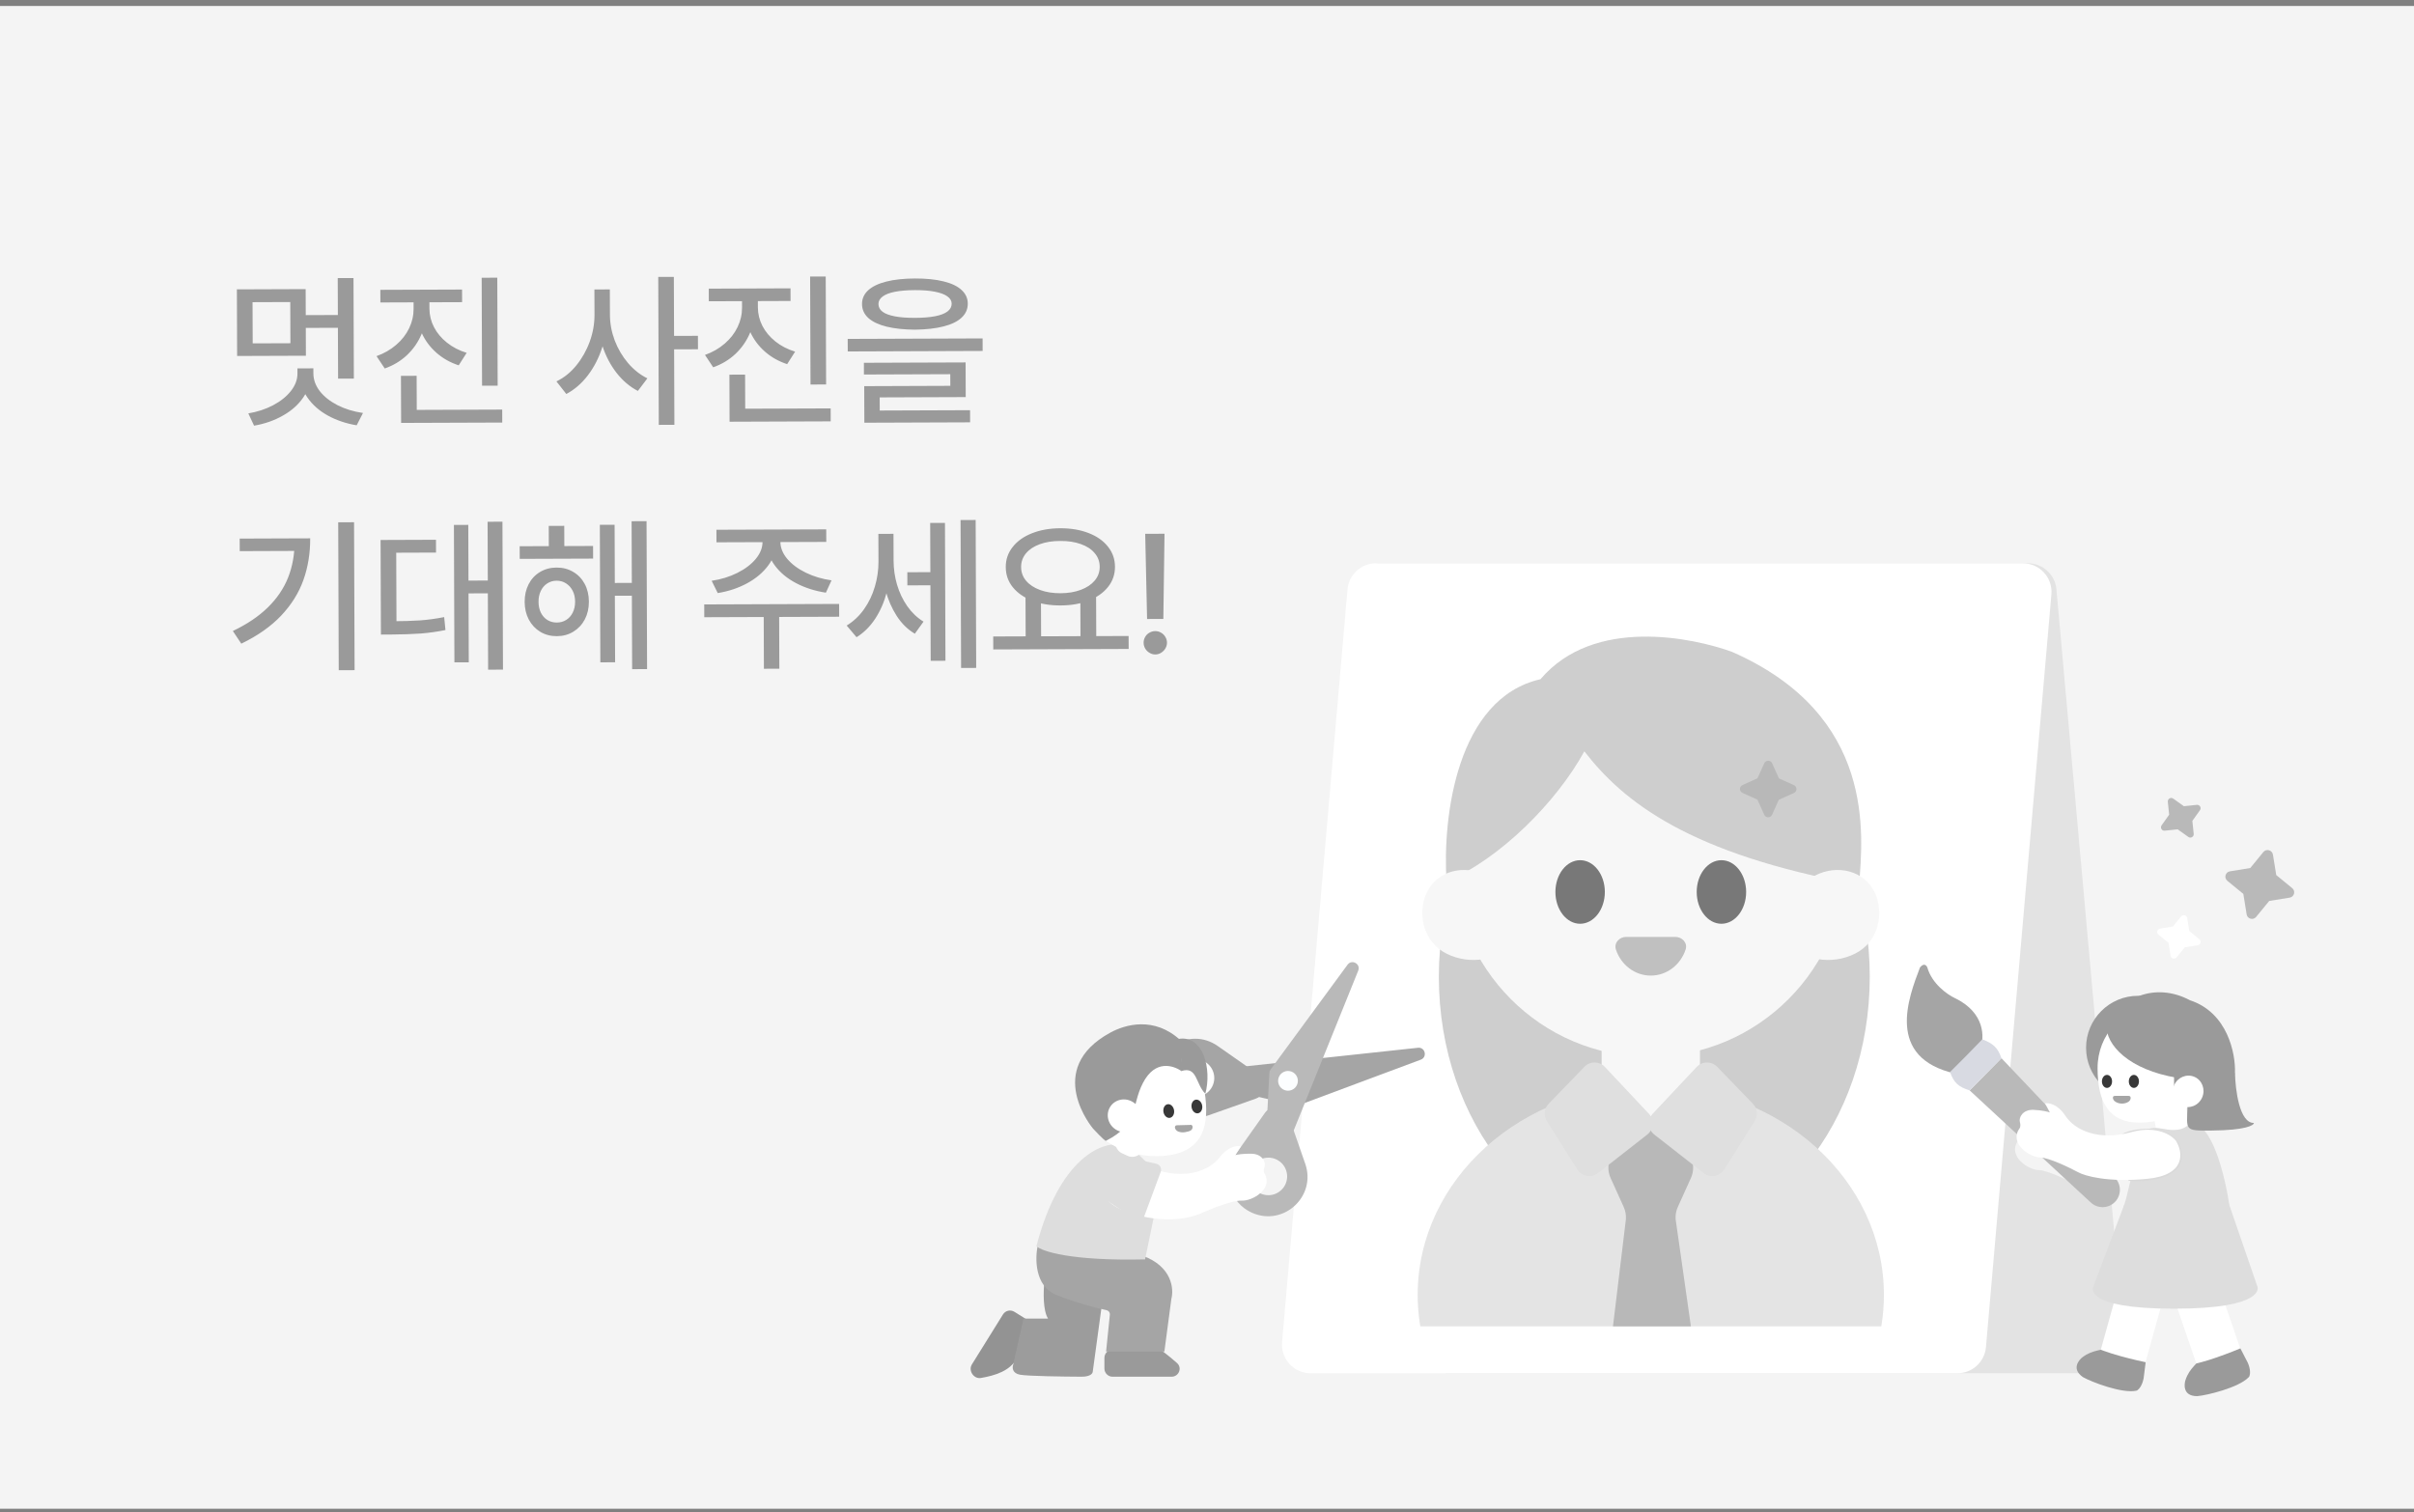 <svg width="257" height="161" viewBox="0 0 257 161" fill="none" xmlns="http://www.w3.org/2000/svg">
<rect x="0" y="0" width="257" height="161" fill="#808080" stroke="none"/>
<rect width="257" height="160" transform="translate(0 0.637)" fill="#F4F4F4"/>
<path d="M37.673 40.309L35.994 40.315L35.956 29.61L37.634 29.604L37.673 40.309ZM36.405 34.899L32.187 34.914L32.182 33.552L36.401 33.537L36.405 34.899ZM32.567 37.875L25.245 37.901L25.22 30.809L32.541 30.782L32.567 37.875ZM26.902 36.559L30.918 36.545L30.902 32.159L26.886 32.174L26.902 36.559ZM33.083 39.763C33.087 40.677 32.826 41.522 32.301 42.297C31.777 43.072 31.055 43.719 30.137 44.238C29.225 44.763 28.195 45.124 27.048 45.322L26.436 44.014C27.409 43.853 28.289 43.562 29.079 43.144C29.874 42.725 30.505 42.218 30.972 41.625C31.438 41.031 31.671 40.412 31.668 39.768L31.666 39.223L33.081 39.218L33.083 39.763ZM33.364 39.762C33.367 40.43 33.595 41.059 34.048 41.649C34.507 42.233 35.139 42.732 35.943 43.145C36.747 43.552 37.648 43.827 38.644 43.97L37.972 45.282C36.835 45.093 35.808 44.745 34.892 44.239C33.982 43.732 33.262 43.096 32.732 42.33C32.202 41.565 31.935 40.71 31.932 39.767L31.93 39.222L33.362 39.217L33.364 39.762ZM45.42 32.871C45.424 33.826 45.242 34.729 44.876 35.58C44.516 36.431 44 37.174 43.329 37.809C42.657 38.439 41.868 38.913 40.961 39.233L40.086 37.918C40.882 37.634 41.581 37.233 42.182 36.715C42.784 36.197 43.242 35.61 43.556 34.952C43.876 34.289 44.034 33.597 44.032 32.876L44.026 31.321L45.415 31.316L45.42 32.871ZM45.719 32.87C45.722 33.55 45.882 34.203 46.201 34.828C46.525 35.454 46.987 36.006 47.587 36.484C48.186 36.963 48.885 37.324 49.682 37.567L48.835 38.897C47.931 38.601 47.142 38.156 46.466 37.561C45.79 36.966 45.269 36.267 44.902 35.466C44.536 34.659 44.351 33.795 44.348 32.875L44.342 31.32L45.714 31.314L45.719 32.87ZM49.197 32.172L40.496 32.204L40.491 30.859L49.192 30.827L49.197 32.172ZM52.982 41.062L51.321 41.068L51.279 29.572L52.941 29.566L52.982 41.062ZM53.471 44.989L42.705 45.028L42.7 43.648L53.466 43.609L53.471 44.989ZM44.372 44.283L42.702 44.289L42.686 40.018L44.356 40.012L44.372 44.283ZM64.645 33.513C64.649 34.715 64.472 35.875 64.112 36.996C63.753 38.11 63.244 39.1 62.585 39.963C61.926 40.827 61.161 41.489 60.29 41.949L59.239 40.608C60.04 40.224 60.744 39.66 61.351 38.913C61.963 38.161 62.441 37.315 62.783 36.377C63.125 35.432 63.295 34.479 63.291 33.518L63.282 30.82L64.635 30.815L64.645 33.513ZM64.935 33.512C64.938 34.438 65.109 35.352 65.446 36.253C65.789 37.148 66.263 37.952 66.87 38.665C67.476 39.371 68.16 39.911 68.923 40.283L67.909 41.623C67.057 41.181 66.305 40.545 65.652 39.715C65.004 38.885 64.503 37.935 64.147 36.864C63.792 35.793 63.612 34.677 63.608 33.517L63.598 30.819L64.925 30.814L64.935 33.512ZM71.798 45.23L70.136 45.236L70.079 29.486L71.74 29.48L71.798 45.23ZM74.308 37.187L71.391 37.198L71.385 35.765L74.303 35.755L74.308 37.187ZM80.388 32.744C80.391 33.7 80.21 34.602 79.844 35.453C79.484 36.304 78.968 37.047 78.296 37.683C77.625 38.312 76.835 38.787 75.928 39.106L75.054 37.791C75.849 37.507 76.548 37.106 77.15 36.588C77.751 36.07 78.209 35.483 78.523 34.825C78.843 34.162 79.002 33.47 78.999 32.749L78.994 31.194L80.382 31.189L80.388 32.744ZM80.687 32.743C80.689 33.423 80.85 34.076 81.168 34.702C81.493 35.327 81.955 35.879 82.554 36.358C83.154 36.836 83.852 37.197 84.65 37.44L83.802 38.77C82.899 38.475 82.109 38.029 81.433 37.434C80.757 36.839 80.236 36.141 79.87 35.339C79.504 34.532 79.319 33.668 79.316 32.748L79.31 31.193L80.681 31.188L80.687 32.743ZM84.165 32.045L75.463 32.077L75.459 30.732L84.16 30.7L84.165 32.045ZM87.95 40.935L86.289 40.941L86.247 29.445L87.908 29.439L87.95 40.935ZM88.439 44.862L77.672 44.901L77.667 43.521L88.434 43.482L88.439 44.862ZM79.339 44.157L77.669 44.163L77.654 39.891L79.324 39.885L79.339 44.157ZM97.406 29.65C98.589 29.646 99.6 29.748 100.439 29.956C101.278 30.158 101.917 30.46 102.358 30.863C102.805 31.266 103.03 31.754 103.032 32.328C103.034 32.914 102.813 33.413 102.369 33.825C101.931 34.231 101.294 34.541 100.456 34.755C99.619 34.969 98.609 35.084 97.425 35.1C96.242 35.092 95.228 34.985 94.383 34.777C93.545 34.569 92.899 34.264 92.446 33.861C92 33.452 91.775 32.955 91.773 32.369C91.771 31.795 91.992 31.305 92.436 30.899C92.885 30.493 93.529 30.186 94.366 29.978C95.209 29.764 96.222 29.655 97.406 29.65ZM97.41 30.89C96.578 30.893 95.869 30.951 95.284 31.064C94.704 31.178 94.265 31.346 93.967 31.57C93.669 31.794 93.521 32.058 93.522 32.363C93.523 32.697 93.671 32.975 93.965 33.196C94.258 33.412 94.695 33.574 95.276 33.684C95.856 33.793 96.571 33.846 97.421 33.843C98.27 33.84 98.985 33.782 99.565 33.668C100.145 33.555 100.58 33.386 100.873 33.162C101.171 32.933 101.319 32.657 101.318 32.334C101.317 32.03 101.163 31.77 100.858 31.554C100.558 31.338 100.115 31.173 99.529 31.058C98.948 30.943 98.242 30.887 97.41 30.89ZM104.614 37.367L90.253 37.42L90.248 36.084L104.61 36.032L104.614 37.367ZM102.813 42.278L93.655 42.312L93.661 44.061L92.018 44.067L92.007 41.114L101.174 41.08L101.169 39.841L91.976 39.874L91.972 38.626L102.8 38.587L102.813 42.278ZM103.28 44.966L92.021 45.007L92.016 43.715L103.275 43.674L103.28 44.966ZM37.751 71.353L36.063 71.359L36.006 55.61L37.693 55.603L37.751 71.353ZM33.024 57.317C33.03 58.922 32.786 60.408 32.293 61.776C31.806 63.137 31.019 64.393 29.933 65.546C28.848 66.692 27.433 67.688 25.69 68.532L24.789 67.182C26.304 66.461 27.546 65.625 28.515 64.672C29.49 63.719 30.21 62.656 30.675 61.483C31.139 60.309 31.369 59.013 31.364 57.595L31.363 57.323L33.024 57.317ZM32.088 58.656L25.523 58.68L25.518 57.344L32.083 57.32L32.088 58.656ZM53.549 71.296L51.967 71.302L51.91 55.552L53.492 55.546L53.549 71.296ZM52.342 63.171L49.397 63.181L49.392 61.819L52.337 61.808L52.342 63.171ZM49.907 70.518L48.378 70.524L48.325 55.89L49.854 55.885L49.907 70.518ZM41.595 66.145C42.831 66.141 43.871 66.111 44.715 66.055C45.558 65.993 46.416 65.876 47.288 65.703L47.425 67.082C46.535 67.261 45.657 67.384 44.79 67.452C43.929 67.514 42.865 67.55 41.6 67.56L40.554 67.564L40.549 66.149L41.595 66.145ZM46.42 58.833L42.183 58.848L42.212 66.811L40.551 66.817L40.517 57.492L46.415 57.47L46.42 58.833ZM63.144 59.475L55.33 59.503L55.325 58.159L63.139 58.13L63.144 59.475ZM59.253 60.43C59.916 60.427 60.505 60.58 61.022 60.889C61.544 61.192 61.953 61.618 62.248 62.168C62.543 62.718 62.692 63.347 62.694 64.056C62.697 64.759 62.553 65.389 62.262 65.947C61.971 66.499 61.565 66.934 61.045 67.252C60.53 67.571 59.942 67.731 59.28 67.733C58.624 67.736 58.034 67.58 57.512 67.265C56.995 66.951 56.589 66.516 56.294 65.96C56.005 65.404 55.859 64.778 55.856 64.081C55.854 63.383 55.995 62.756 56.28 62.198C56.571 61.641 56.974 61.208 57.489 60.902C58.009 60.589 58.597 60.432 59.253 60.43ZM59.258 61.827C58.889 61.828 58.556 61.926 58.258 62.121C57.965 62.309 57.738 62.574 57.575 62.914C57.412 63.249 57.331 63.636 57.333 64.075C57.335 64.509 57.418 64.895 57.583 65.235C57.755 65.574 57.987 65.834 58.281 66.014C58.574 66.195 58.906 66.284 59.275 66.283C59.65 66.282 59.983 66.19 60.276 66.007C60.574 65.824 60.807 65.563 60.976 65.222C61.145 64.882 61.228 64.495 61.227 64.061C61.225 63.622 61.139 63.235 60.968 62.902C60.796 62.563 60.561 62.3 60.261 62.114C59.968 61.921 59.633 61.826 59.258 61.827ZM68.89 71.24L67.299 71.246L67.242 55.496L68.833 55.491L68.89 71.24ZM67.799 63.422L64.916 63.433L64.911 62.07L67.794 62.06L67.799 63.422ZM65.486 70.514L63.913 70.52L63.86 55.878L65.433 55.872L65.486 70.514ZM60.083 58.976L58.431 58.982L58.42 55.994L60.072 55.988L60.083 58.976ZM82.64 57.673C82.644 58.581 82.365 59.417 81.806 60.181C81.246 60.945 80.495 61.583 79.554 62.096C78.612 62.609 77.565 62.959 76.411 63.145L75.765 61.837C76.749 61.693 77.656 61.415 78.486 61.002C79.317 60.588 79.974 60.091 80.459 59.509C80.943 58.927 81.184 58.317 81.181 57.678L81.179 57.072L82.638 57.066L82.64 57.673ZM83.08 57.671C83.082 58.31 83.325 58.919 83.807 59.497C84.296 60.075 84.957 60.568 85.79 60.975C86.629 61.382 87.542 61.654 88.526 61.791L87.925 63.103C86.764 62.926 85.705 62.587 84.748 62.086C83.797 61.586 83.039 60.953 82.474 60.187C81.914 59.422 81.633 58.585 81.63 57.677L81.627 57.07L83.078 57.065L83.08 57.671ZM82.971 71.198L81.327 71.204L81.306 65.254L82.949 65.248L82.971 71.198ZM89.34 65.664L74.979 65.716L74.974 64.354L89.335 64.302L89.34 65.664ZM87.967 57.698L76.277 57.74L76.272 56.404L87.962 56.362L87.967 57.698ZM99.555 62.314L96.601 62.325L96.596 60.927L99.549 60.916L99.555 62.314ZM94.826 59.773C94.83 60.904 94.69 61.997 94.407 63.053C94.129 64.109 93.717 65.054 93.169 65.888C92.621 66.716 91.961 67.369 91.19 67.846L90.139 66.602C90.858 66.166 91.475 65.586 91.987 64.864C92.501 64.135 92.884 63.334 93.139 62.46C93.4 61.586 93.528 60.692 93.525 59.778L93.514 56.843L94.815 56.838L94.826 59.773ZM95.133 59.702C95.136 60.575 95.259 61.427 95.502 62.258C95.746 63.083 96.106 63.841 96.583 64.531C97.066 65.22 97.645 65.772 98.32 66.186L97.394 67.472C96.63 67.018 95.986 66.384 95.462 65.572C94.937 64.753 94.541 63.844 94.274 62.843C94.013 61.842 93.88 60.796 93.876 59.706L93.866 56.841L95.123 56.837L95.133 59.702ZM103.928 71.113L102.32 71.119L102.263 55.369L103.871 55.364L103.928 71.113ZM100.656 70.352L99.083 70.358L99.029 55.68L100.603 55.674L100.656 70.352ZM110.839 68.047L109.195 68.053L109.178 63.439L110.822 63.433L110.839 68.047ZM116.71 68.026L115.031 68.032L115.014 63.418L116.693 63.412L116.71 68.026ZM120.159 69.095L105.745 69.147L105.74 67.767L120.154 67.715L120.159 69.095ZM112.879 56.245C114.004 56.241 115.006 56.41 115.887 56.752C116.767 57.089 117.454 57.57 117.949 58.195C118.449 58.815 118.7 59.529 118.703 60.337C118.706 61.151 118.46 61.87 117.964 62.493C117.474 63.11 116.79 63.593 115.913 63.942C115.035 64.285 114.034 64.459 112.909 64.463C111.79 64.467 110.787 64.3 109.901 63.964C109.021 63.621 108.331 63.143 107.83 62.53C107.33 61.911 107.078 61.194 107.076 60.379C107.073 59.571 107.319 58.855 107.815 58.232C108.311 57.603 108.997 57.117 109.875 56.774C110.758 56.425 111.76 56.249 112.879 56.245ZM112.884 57.598C112.064 57.596 111.337 57.709 110.705 57.94C110.079 58.165 109.588 58.489 109.232 58.912C108.882 59.33 108.708 59.817 108.71 60.373C108.712 60.93 108.89 61.419 109.243 61.839C109.602 62.26 110.098 62.586 110.732 62.818C111.366 63.05 112.09 63.165 112.904 63.162C113.713 63.159 114.433 63.039 115.065 62.802C115.697 62.566 116.191 62.236 116.547 61.813C116.902 61.389 117.079 60.9 117.077 60.343C117.075 59.786 116.895 59.301 116.536 58.886C116.183 58.465 115.69 58.145 115.056 57.925C114.422 57.698 113.698 57.59 112.884 57.598ZM123.852 65.9L122.121 65.906L121.921 56.836L123.977 56.829L123.852 65.9ZM122.996 69.682C122.779 69.683 122.574 69.625 122.38 69.508C122.186 69.392 122.033 69.24 121.921 69.053C121.809 68.86 121.753 68.652 121.752 68.43C121.751 68.213 121.806 68.007 121.917 67.814C122.027 67.62 122.179 67.47 122.372 67.364C122.565 67.252 122.77 67.195 122.987 67.195C123.209 67.194 123.415 67.249 123.603 67.359C123.796 67.464 123.949 67.613 124.061 67.806C124.179 67.999 124.238 68.204 124.239 68.421C124.24 68.643 124.182 68.851 124.066 69.045C123.955 69.233 123.803 69.386 123.61 69.504C123.423 69.622 123.218 69.681 122.996 69.682Z" fill="#9A9A9A"/>
<path d="M117.578 145.707V144.574C117.578 144.091 117.97 143.699 118.452 143.699H123.262C123.452 143.699 123.638 143.761 123.789 143.877C124.387 144.336 124.86 144.726 125.308 145.124C125.889 145.642 125.501 146.582 124.723 146.582H118.452C117.97 146.582 117.578 146.19 117.578 145.707Z" fill="#9A9A9A"/>
<path d="M107.986 139.665L109.088 140.35C109.439 140.568 109.589 141.004 109.447 141.393L108.281 144.58C107.55 145.98 105.921 146.453 104.438 146.715C103.671 146.851 103.06 145.932 103.471 145.27L106.782 139.946C107.037 139.536 107.576 139.41 107.986 139.665Z" fill="#939393"/>
<path d="M111.58 140.391C111.022 139.546 111.08 137.476 111.179 136.547L117.579 136.927L116.333 146.073C116.248 146.513 115.467 146.595 115.087 146.58C113.277 146.573 109.447 146.521 108.602 146.369C107.757 146.217 107.757 145.602 107.862 145.313L108.961 140.391H111.58Z" fill="#9C9C9C"/>
<path d="M112.464 137.876C110.134 136.942 110.178 133.947 110.492 132.566L121.657 133.704C124.776 134.833 124.99 137.229 124.707 138.286L123.963 143.899H117.758L118.158 139.975C118.181 139.749 118.028 139.543 117.805 139.496C116.679 139.255 114.52 138.701 112.464 137.876Z" fill="#A5A5A5"/>
<path d="M143.998 63.294C143.837 61.51 145.243 59.973 147.034 59.973H215.896C217.474 59.973 218.792 61.177 218.933 62.749L226.134 142.89C226.294 144.674 224.888 146.212 223.097 146.212H154.235C152.657 146.212 151.34 145.007 151.198 143.436L143.998 63.294Z" fill="#E3E3E3"/>
<path d="M143.458 62.758C143.595 61.182 144.914 59.973 146.496 59.973H215.359C217.147 59.973 218.551 61.504 218.397 63.286L211.431 143.427C211.294 145.002 209.975 146.212 208.394 146.212H139.531C137.742 146.212 136.338 144.68 136.493 142.899L143.458 62.758Z" fill="white"/>
<g opacity="0.7" clip-path="url(#clip0_6235_21268)">
<path d="M199.059 103.995C199.059 119.571 188.79 132.197 176.121 132.197C163.453 132.197 153.184 119.571 153.184 103.995C153.184 88.419 163.453 75.793 176.121 75.793C188.79 75.793 199.059 88.419 199.059 103.995Z" fill="#B9B9B9"/>
<ellipse cx="175.748" cy="137.87" rx="24.818" ry="22.285" fill="#D9D9D9"/>
<path d="M170.512 111.295C170.512 108.386 172.856 106.027 175.747 106.027C178.639 106.027 180.983 108.386 180.983 111.295V113.583C180.983 116.492 178.639 118.85 175.747 118.85C172.856 118.85 170.512 116.492 170.512 113.583V111.295Z" fill="#F4F4F4"/>
<path d="M179.263 122.225C180.213 123.008 180.521 124.315 180.018 125.429L178.624 128.512C178.44 128.919 178.36 129.363 178.391 129.807L180.018 141.222H171.72L173.097 129.807C173.128 129.363 173.048 128.919 172.864 128.512L171.472 125.432C170.968 124.317 171.278 123.008 172.231 122.226L173.97 120.798C175.002 119.951 176.503 119.953 177.534 120.802L179.263 122.225Z" fill="#9A9A9A"/>
<path d="M196.573 91.449C196.573 103.086 187.196 112.52 175.63 112.52C164.064 112.52 154.688 103.086 154.688 91.449C154.688 79.812 164.064 70.379 175.63 70.379C187.196 70.379 196.573 79.812 196.573 91.449Z" fill="#F4F4F4"/>
<path d="M164.004 72.316C169.702 65.596 180.326 67.925 184.391 69.403C199.808 76.172 198.305 88.956 197.928 94.221C179.779 90.944 172.786 85.317 168.673 79.994C165.738 85.369 159.69 91.462 154.002 93.844C153.56 87.009 155.081 74.354 164.004 72.316Z" fill="#B9B9B9"/>
<path d="M173.129 99.754C172.407 99.754 171.8 100.386 172.036 101.102C172.568 102.715 174.028 103.873 175.745 103.873C177.462 103.873 178.921 102.715 179.453 101.102C179.689 100.386 179.083 99.754 178.36 99.754H173.129Z" fill="#A5A5A5"/>
<path d="M190.832 100.446C192.134 102.509 195.643 102.728 197.936 101.282C200.228 99.836 200.641 96.634 199.339 94.571C198.038 92.508 195.124 92.008 192.832 93.454C190.54 94.9 189.531 98.383 190.832 100.446Z" fill="#F4F4F4"/>
<path d="M160.658 100.446C159.356 102.509 155.847 102.728 153.555 101.282C151.262 99.836 150.85 96.634 152.151 94.571C153.453 92.508 156.366 92.008 158.658 93.454C160.95 94.9 161.96 98.383 160.658 100.446Z" fill="#F4F4F4"/>
<ellipse cx="168.224" cy="94.97" rx="2.632" ry="3.384" fill="#3F3F3F"/>
<ellipse cx="183.267" cy="94.97" rx="2.632" ry="3.384" fill="#3F3F3F"/>
<path d="M182.81 113.58C182.213 112.962 181.221 112.97 180.633 113.596L175.95 118.584C175.345 119.229 175.424 120.254 176.12 120.799L181.367 124.902C182.069 125.45 183.092 125.272 183.566 124.518L186.811 119.366C187.181 118.78 187.102 118.017 186.62 117.519L182.81 113.58Z" fill="#D1D1D1"/>
<path d="M168.682 113.58C169.279 112.962 170.272 112.97 170.86 113.596L175.542 118.584C176.147 119.229 176.068 120.254 175.372 120.799L170.125 124.902C169.423 125.45 168.401 125.272 167.926 124.518L164.681 119.366C164.311 118.78 164.391 118.017 164.872 117.519L168.682 113.58Z" fill="#D1D1D1"/>
<path d="M187.104 82.866L187.826 81.267C187.991 80.911 188.502 80.911 188.667 81.267L189.389 82.875L190.988 83.597C191.344 83.761 191.344 84.264 190.988 84.428L189.379 85.15L188.658 86.749C188.493 87.106 187.991 87.106 187.826 86.749L187.104 85.141L185.506 84.419C185.149 84.255 185.149 83.752 185.506 83.588L187.104 82.866Z" fill="#9A9A9A"/>
</g>
<rect x="231.236" y="137.621" width="4.942" height="8.116" transform="rotate(-18.934 231.236 137.621)" fill="white"/>
<path d="M219.718 120.136C218.904 118.893 217.935 118.739 217.553 118.817L218.066 119.784C217.866 119.709 217.241 119.549 216.335 119.508C215.204 119.457 214.732 120.298 214.88 120.828C214.999 121.252 214.876 121.472 214.799 121.529C213.768 123.082 215.884 124.55 217.039 124.577C217.964 124.599 220.115 125.633 221.075 126.147C221.795 126.55 224.278 127.256 228.444 126.851C232.61 126.446 232.226 124.004 231.513 122.834C231.055 122.202 229.451 121.128 226.699 121.885C223.259 122.832 220.735 121.689 219.718 120.136Z" fill="#F4F4F4"/>
<rect x="225.795" y="136.023" width="4.942" height="8.116" transform="rotate(15.558 225.795 136.023)" fill="white"/>
<path d="M222.85 137.013L226.156 128.25H237.321L240.339 137.013C240.339 137.013 241.252 139.338 231.449 139.338C221.646 139.338 222.85 137.013 222.85 137.013Z" fill="#DDDDDD"/>
<rect x="229.195" y="118.348" width="3.564" height="3.166" transform="rotate(-10.491 229.195 118.348)" fill="white"/>
<path d="M226.039 128.651L226.354 127.602C226.694 126.204 227.46 123.042 227.795 121.574C228.131 120.106 229.044 120.034 229.76 120.104L230.795 120.269C231.082 120.315 231.373 120.324 231.661 120.296L231.829 120.28C231.979 120.265 232.126 120.234 232.268 120.185L232.278 120.182C232.616 120.068 232.917 119.861 233.144 119.584C235.575 119.351 236.943 125.634 237.336 128.273C234.073 129.779 228.558 129.005 226.059 128.654L226.039 128.651Z" fill="#DDDDDD"/>
<circle cx="227.621" cy="111.557" r="5.533" fill="#9A9A9A"/>
<path d="M235.334 113.722C235.334 117.292 231.113 119.533 227.793 119.533C224.474 119.533 223.312 117.292 223.312 113.722C223.312 110.152 226.003 107.258 229.323 107.258C232.643 107.258 235.334 110.152 235.334 113.722Z" fill="white"/>
<path d="M232.746 114.886C227.395 114.286 224.474 111.75 224.264 109.478C225.593 106.183 229.454 104.523 233.151 106.5C237.172 107.817 238.019 112.206 237.94 114.237C237.44 115.947 233.885 115.284 232.746 114.886Z" fill="#9A9A9A"/>
<path d="M239.952 119.559C238.423 119.59 237.977 116.033 237.945 114.25L231.455 114.366V116.541L232.885 117.791C232.809 120.37 232.519 120.394 235.435 120.37C239.08 120.339 239.965 119.816 239.952 119.559Z" fill="#9A9A9A"/>
<ellipse cx="227.179" cy="115.138" rx="0.54" ry="0.693" fill="#383838"/>
<ellipse cx="224.315" cy="115.138" rx="0.54" ry="0.693" fill="#383838"/>
<path d="M225.197 116.68C225.159 116.68 225.124 116.682 225.092 116.688C224.853 116.73 224.935 117.08 225.122 117.236C225.318 117.4 225.598 117.502 225.91 117.502C226.178 117.502 226.422 117.427 226.609 117.303C226.874 117.127 226.942 116.68 226.624 116.68H225.197Z" fill="#A5A5A5"/>
<ellipse cx="232.954" cy="116.199" rx="1.628" ry="1.684" transform="rotate(23.555 232.954 116.199)" fill="white"/>
<path d="M225.915 120.767C226.734 120.241 228.28 120.161 228.95 120.187C230.121 120.257 232.422 120.973 232.257 123.279C232.093 125.584 228.412 125.871 226.592 125.726C226.813 124.791 226.233 122.03 225.915 120.767Z" fill="#D9D9D9"/>
<path d="M221.761 146.627C220.441 145.721 221.397 144.741 221.704 144.508C222.276 144.074 222.796 143.907 223.367 143.774C223.464 143.751 223.562 143.73 223.662 143.708C223.753 143.744 223.847 143.781 223.944 143.817C225.028 144.219 226.487 144.598 227.54 144.842C227.892 144.923 228.199 144.99 228.432 145.037L228.317 145.944L228.215 146.75C228.07 147.495 227.758 147.873 227.567 148.009C227.539 148.029 227.515 148.043 227.493 148.053C227.466 148.06 227.439 148.067 227.411 148.073C225.937 148.387 222.694 147.159 221.761 146.627Z" fill="#9A9A9A"/>
<path d="M233.917 148.65C232.316 148.65 232.549 147.301 232.67 146.935C232.895 146.254 233.229 145.822 233.624 145.389C233.691 145.315 233.76 145.242 233.83 145.167C233.926 145.146 234.024 145.122 234.125 145.097C235.246 144.815 236.662 144.301 237.669 143.906C238.005 143.773 238.296 143.655 238.515 143.562L238.933 144.374L239.306 145.096C239.609 145.792 239.565 146.281 239.485 146.501C239.473 146.533 239.461 146.559 239.449 146.579C239.431 146.6 239.412 146.621 239.392 146.642C238.355 147.735 234.987 148.56 233.917 148.65Z" fill="#9A9A9A"/>
<path d="M208.114 106.265C211.365 107.824 211.278 110.499 210.828 111.642L208.181 114.312C200.685 112.63 203.187 106.209 204.408 103.002C204.834 102.483 205.106 102.791 205.188 103.01C205.686 104.761 207.346 105.909 208.114 106.265Z" fill="#A5A5A5"/>
<path d="M225.182 125.417C225.866 126.138 225.856 127.271 225.158 127.979C224.459 128.687 223.325 128.712 222.596 128.037L209.697 116.098L213.08 112.668L225.182 125.417Z" fill="#B9B9B9"/>
<path d="M213.079 112.667L209.696 116.096C208.497 115.72 208.028 115.303 207.605 114.14C208.912 112.837 209.713 112.041 211.041 110.657C212.211 111.115 212.679 111.535 213.079 112.667Z" fill="#D8DAE2"/>
<path d="M219.882 118.796C219.068 117.553 218.099 117.399 217.717 117.477L218.23 118.444C218.03 118.369 217.405 118.209 216.5 118.168C215.368 118.117 214.896 118.958 215.044 119.488C215.163 119.912 215.04 120.133 214.964 120.19C213.932 121.742 216.048 123.21 217.204 123.237C218.128 123.26 220.279 124.293 221.239 124.807C221.96 125.211 224.442 125.916 228.608 125.511C232.775 125.106 232.39 122.664 231.678 121.494C231.219 120.863 229.615 119.788 226.863 120.546C223.423 121.492 220.899 120.35 219.882 118.796Z" fill="white"/>
<path d="M125.6 115.302C127.082 115.279 127.729 114.544 127.867 114.179L126.778 114.097C126.948 113.968 127.416 113.526 127.933 112.784C128.579 111.857 128.122 111.01 127.595 110.853C127.174 110.727 127.054 110.505 127.047 110.411C126.287 108.713 123.921 109.716 123.281 110.676C122.77 111.444 120.751 112.707 119.806 113.243C119.082 113.636 117.163 115.354 115.284 119.085C113.405 122.815 115.669 123.792 117.036 123.815C117.814 123.765 119.575 122.984 120.403 120.259C121.439 116.852 123.748 115.332 125.6 115.302Z" fill="#F4F4F4"/>
<path d="M138.287 117.664C138.167 117.708 138.036 117.717 137.912 117.689L127.656 115.349C126.935 115.185 126.996 114.137 127.732 114.058L150.962 111.557C151.729 111.475 151.984 112.554 151.261 112.824L138.287 117.664Z" fill="#A5A5A5"/>
<path d="M129.637 111.366L134.041 114.449C134.387 114.691 134.608 115.072 134.646 115.492C134.706 116.145 134.314 116.755 133.696 116.973L128.627 118.761C126.116 119.647 123.426 118.001 123.072 115.363C122.585 111.739 126.642 109.269 129.637 111.366Z" fill="#A5A5A5"/>
<circle cx="127.275" cy="114.779" r="1.999" transform="rotate(111.592 127.275 114.779)" fill="white"/>
<path d="M135.266 113.874C135.19 113.977 135.146 114.1 135.14 114.228L134.591 124.732C134.552 125.472 135.576 125.699 135.854 125.012L144.6 103.347C144.889 102.632 143.921 102.092 143.464 102.714L135.266 113.874Z" fill="#B9B9B9"/>
<path d="M138.961 123.913L137.197 118.835C137.059 118.437 136.752 118.119 136.358 117.968C135.747 117.733 135.054 117.943 134.675 118.478L131.571 122.867C130.033 125.04 130.882 128.077 133.324 129.138C136.677 130.596 140.16 127.367 138.961 123.913Z" fill="#B9B9B9"/>
<circle cx="1.999" cy="1.999" r="1.999" transform="matrix(-0.995 0.1 0.1 0.995 136.822 123.066)" fill="#F4F4F4"/>
<circle cx="137.123" cy="115.078" r="1.052" transform="rotate(-113.408 137.123 115.078)" fill="#FCFEFF"/>
<path d="M110.338 132.681C112.779 123.324 117.272 121.575 119.213 121.87C120.637 122.034 122.214 123.846 122.824 124.732L123.077 128.408L121.909 134.089C113.995 134.27 110.897 133.226 110.338 132.681Z" fill="#DDDDDD"/>
<path d="M115.666 118.208C116.277 121.939 121.072 123.559 124.542 122.991C128.012 122.423 128.842 119.882 128.231 116.151C127.62 112.419 124.312 109.855 120.843 110.423C117.373 110.991 115.056 114.477 115.666 118.208Z" fill="white"/>
<ellipse cx="0.572" cy="0.734" rx="0.572" ry="0.734" transform="matrix(-0.987 0.162 0.162 0.987 124.873 117.477)" fill="#383838"/>
<ellipse cx="0.572" cy="0.734" rx="0.572" ry="0.734" transform="matrix(-0.987 0.162 0.162 0.987 127.869 116.992)" fill="#383838"/>
<path d="M126.66 119.772C126.7 119.766 126.737 119.763 126.771 119.763C127.028 119.766 127.018 120.167 126.816 120.327C126.67 120.442 126.454 120.498 126.16 120.546C125.881 120.592 125.613 120.555 125.395 120.457C125.089 120.319 124.941 119.863 125.273 119.809L126.66 119.772Z" fill="#A5A5A5"/>
<path d="M118.214 109.941C111.026 113.849 116.364 120.16 116.364 120.16C116.364 120.16 117.588 121.49 117.738 121.467C121.291 119.656 120.402 117.785 121.675 115.314C123.001 112.741 124.965 113.472 125.784 114.038C125.94 113.806 125.794 112.855 125.647 110.732C122.873 108.199 119.816 109.069 118.214 109.941Z" fill="#9A9A9A"/>
<path d="M125.753 114.042C127.473 113.478 127.267 115.395 128.322 116.451C129.027 113.834 128.113 110.183 125.483 110.613C125.323 111.162 125.948 112.744 125.753 114.042Z" fill="#9A9A9A"/>
<ellipse cx="1.724" cy="1.784" rx="1.724" ry="1.784" transform="matrix(-0.543 0.84 0.84 0.543 119.139 116.383)" fill="white"/>
<path d="M129.849 123.217C130.75 122.04 131.725 121.957 132.101 122.063L131.519 122.987C131.723 122.928 132.357 122.815 133.261 122.84C134.391 122.872 134.799 123.743 134.613 124.26C134.464 124.674 134.57 124.902 134.641 124.964C135.554 126.585 133.34 127.89 132.189 127.833C131.267 127.787 129.05 128.658 128.057 129.099C127.311 129.448 124.672 130.459 120.672 129.259C116.658 128.054 117.117 126.148 117.912 125.036C118.415 124.441 120.09 123.49 122.773 124.445C126.127 125.64 128.723 124.688 129.849 123.217Z" fill="white"/>
<rect x="119.332" y="120.09" width="3.094" height="2.396" rx="1.198" transform="rotate(24.943 119.332 120.09)" fill="white"/>
<path d="M123.103 123.908L119.229 123.027C119.018 122.979 118.795 122.975 118.61 123.087C118.263 123.295 117.688 123.817 117.301 125.083C116.712 127.006 117.353 127.502 117.353 127.502L120.843 129.818C121.195 130.051 121.673 129.896 121.82 129.499L123.572 124.775C123.71 124.404 123.489 123.996 123.103 123.908Z" fill="#DDDDDD"/>
<path d="M239.569 92.418L240.964 90.715C241.278 90.337 241.898 90.503 241.982 90.988L242.335 93.171L244.038 94.565C244.416 94.88 244.253 95.489 243.768 95.572L241.585 95.925L240.191 97.628C239.876 98.006 239.267 97.843 239.184 97.358L238.83 95.175L237.128 93.781C236.749 93.466 236.912 92.857 237.398 92.773L239.569 92.418Z" fill="#B9B9B9"/>
<path d="M230.934 86.743L230.79 85.361C230.76 85.052 231.11 84.847 231.365 85.026L232.501 85.838L233.883 85.694C234.192 85.664 234.393 86.008 234.215 86.263L233.402 87.398L233.547 88.781C233.576 89.09 233.232 89.291 232.978 89.112L231.842 88.3L230.46 88.444C230.15 88.474 229.95 88.13 230.128 87.875L230.934 86.743Z" fill="#B9B9B9"/>
<path d="M231.33 98.647L232.211 97.571C232.41 97.332 232.801 97.437 232.854 97.743L233.077 99.122L234.152 100.002C234.391 100.201 234.288 100.586 233.981 100.638L232.603 100.861L231.723 101.936C231.524 102.175 231.14 102.072 231.087 101.766L230.864 100.387L229.789 99.507C229.55 99.308 229.653 98.924 229.959 98.871L231.33 98.647Z" fill="white"/>
<defs>
<clipPath id="clip0_6235_21268">
<rect width="61.669" height="79.718" fill="white" transform="translate(144.91 61.504)"/>
</clipPath>
</defs>
</svg>
